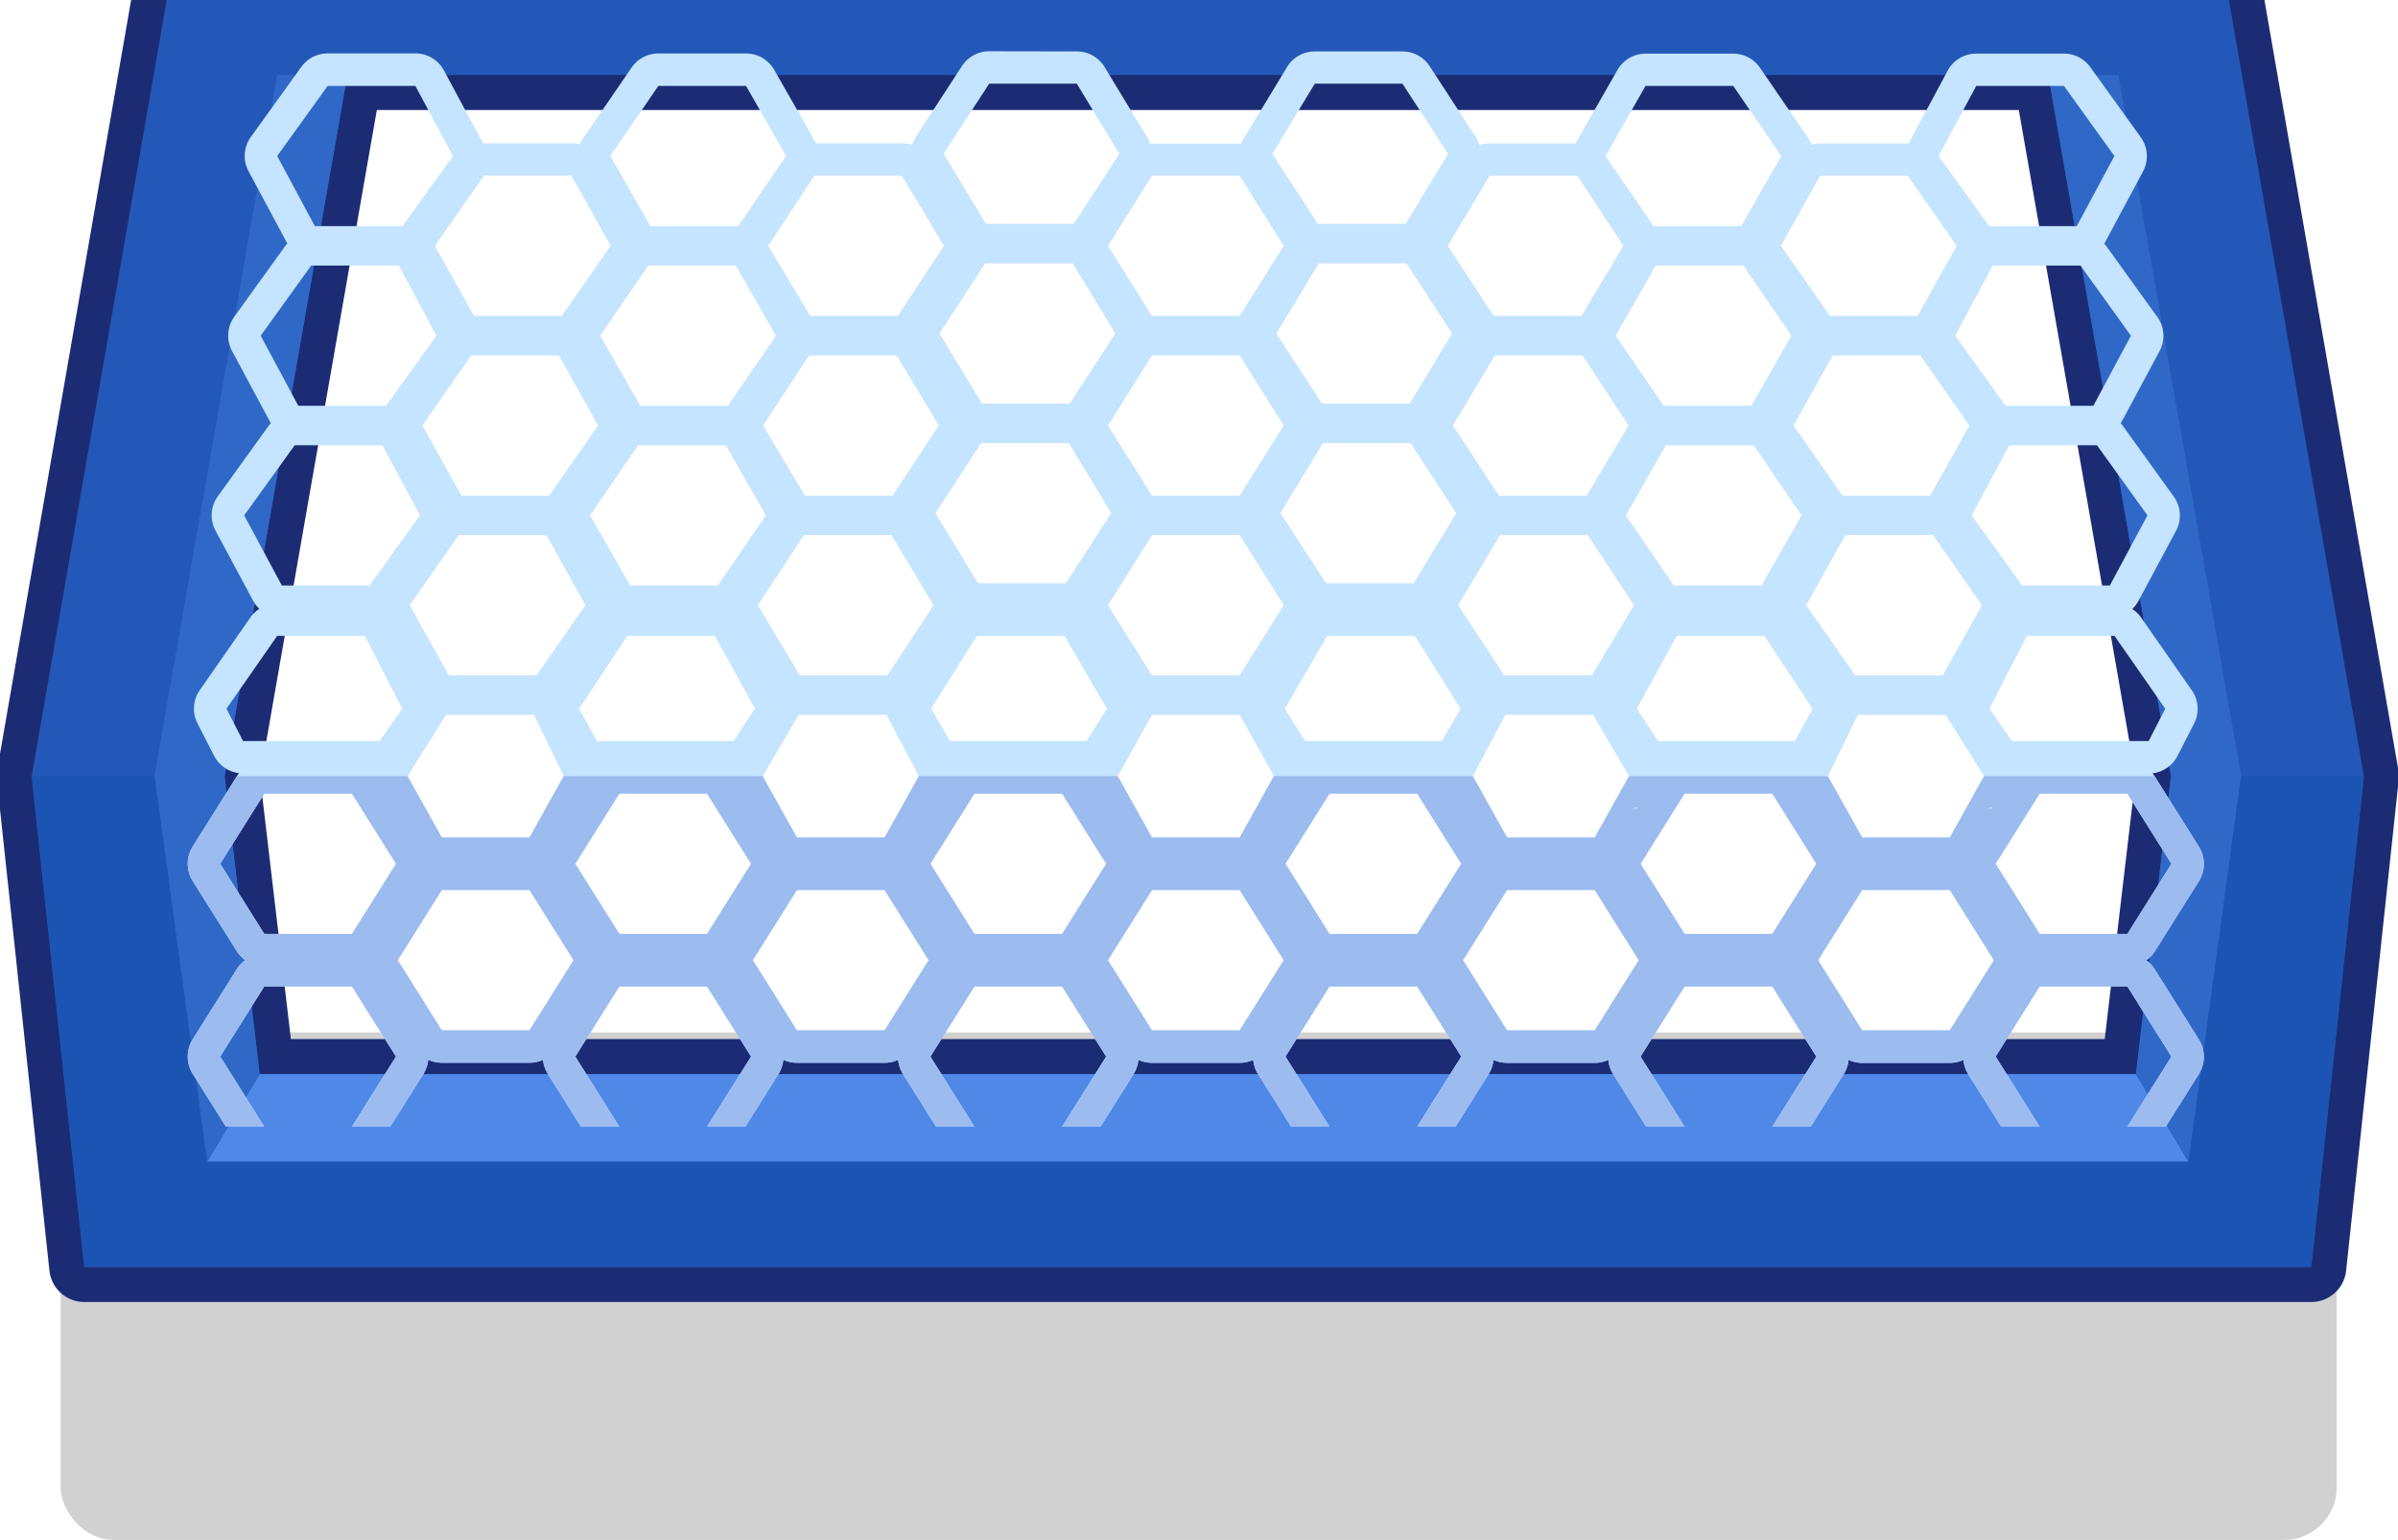 <?xml version="1.0" encoding="UTF-8" standalone="no"?>
<svg
   xmlns:dc="http://purl.org/dc/elements/1.1/"
   xmlns:cc="http://creativecommons.org/ns#"
   xmlns:rdf="http://www.w3.org/1999/02/22-rdf-syntax-ns#"
   xmlns:svg="http://www.w3.org/2000/svg"
   xmlns="http://www.w3.org/2000/svg"
   xmlns:sodipodi="http://sodipodi.sourceforge.net/DTD/sodipodi-0.dtd"
   xmlns:inkscape="http://www.inkscape.org/namespaces/inkscape"
   inkscape:version="1.0 (4035a4fb49, 2020-05-01)"
   sodipodi:docname="goal_blue_2.svg"
   id="svg14118"
   version="1.1"
   viewBox="0 0 1.812 1.164"
   height="1.164mm"
   width="1.812mm">
  <defs
     id="defs14112" />
  <sodipodi:namedview
     inkscape:document-rotation="0"
     inkscape:object-paths="true"
     inkscape:snap-midpoints="true"
     inkscape:snap-intersection-paths="true"
     inkscape:snap-smooth-nodes="true"
     inkscape:window-maximized="1"
     inkscape:window-y="-8"
     inkscape:window-x="-8"
     inkscape:window-height="1057"
     inkscape:window-width="1920"
     showgrid="false"
     inkscape:current-layer="g11727"
     inkscape:document-units="mm"
     inkscape:cy="3.493767"
     inkscape:cx="3.391949"
     inkscape:zoom="90.509668"
     inkscape:pageshadow="2"
     inkscape:pageopacity="0.0"
     borderopacity="1.0"
     bordercolor="#666666"
     pagecolor="#ffffff"
     id="base" />
  <g
     transform="translate(268.344,-96.567)"
     id="layer1"
     inkscape:groupmode="layer"
     inkscape:label="Layer 1">
    <g
       style="stroke-width:20"
       transform="matrix(0.05,0,0,0.05,-267.134,161.449)"
       id="g11727">
      <rect
         style="opacity:1;fill:#000000;fill-opacity:0.18;fill-rule:nonzero;stroke:none;stroke-width:1.587;stroke-linecap:butt;stroke-linejoin:round;stroke-miterlimit:4;stroke-dasharray:none;stroke-dashoffset:0;stroke-opacity:1;paint-order:markers stroke fill"
         id="rect11680"
         width="34.396"
         height="7.673"
         x="-23.283"
         y="-1282.033"
         ry="0.794" />
      <path
         inkscape:connector-curvature="0"
         style="color:#000000;font-style:normal;font-variant:normal;font-weight:normal;font-stretch:normal;font-size:medium;line-height:normal;font-family:sans-serif;font-variant-ligatures:normal;font-variant-position:normal;font-variant-caps:normal;font-variant-numeric:normal;font-variant-alternates:normal;font-feature-settings:normal;text-indent:0;text-align:start;text-decoration:none;text-decoration-line:none;text-decoration-style:solid;text-decoration-color:#000000;letter-spacing:normal;word-spacing:normal;text-transform:none;writing-mode:lr-tb;direction:ltr;text-orientation:mixed;dominant-baseline:auto;baseline-shift:baseline;text-anchor:start;white-space:normal;shape-padding:0;clip-rule:nonzero;display:inline;overflow:visible;visibility:visible;opacity:1;isolation:auto;mix-blend-mode:normal;color-interpolation:sRGB;color-interpolation-filters:linearRGB;solid-color:#000000;solid-opacity:1;vector-effect:none;fill:#1c2c74;fill-opacity:1;fill-rule:nonzero;stroke:none;stroke-width:80;stroke-linecap:butt;stroke-linejoin:round;stroke-miterlimit:4;stroke-dasharray:none;stroke-dashoffset:0;stroke-opacity:1;color-rendering:auto;image-rendering:auto;shape-rendering:auto;text-rendering:auto;enable-background:accumulate"
         d="m -77.512,-4904.48 a 2,2 0 0 0 -1.414,0.586 l -4,4 a 2,2 0 0 0 -0.557,1.072 l -8,46 a 2,2 0 0 0 -0.018,0.555 l 3,28 a 2,2 0 0 0 1.988,1.787 h 127 a 2,2 0 0 0 1.988,-1.787 l 3,-28 a 2,2 0 0 0 -0.018,-0.555 l -8,-46 a 2,2 0 0 0 -0.557,-1.072 l -4,-4 a 2,2 0 0 0 -1.414,-0.586 z m 7.682,14 h 93.639 l 6.66,38.057 -1.76,14.943 H -74.732 l -1.76,-14.943 z"
         transform="scale(0.265)"
         id="path11469" />
      <path
         inkscape:connector-curvature="0"
         style="fill:#2458b8;fill-opacity:1;stroke:none;stroke-width:20px;stroke-linecap:butt;stroke-linejoin:miter;stroke-opacity:1"
         d="m -77.512,-4902.48 -4,4 -8,46 3,28 h 127 l 3,-28 -8,-46 -4,-4 z m 6,10 h 97 l 7,40 -2,17 h -107 l -2,-17 z"
         id="path11423"
         transform="scale(0.265)" />
      <path
         inkscape:connector-curvature="0"
         style="fill:#5088e8;fill-opacity:1;stroke:none;stroke-width:20px;stroke-linecap:butt;stroke-linejoin:miter;stroke-opacity:1"
         d="m -77.512,-4902.48 -4,4 h 117 l -4,-4 z m 1,67 -3,5 h 113 l -3,-5 z"
         transform="scale(0.265)"
         id="path11425" />
      <path
         inkscape:connector-curvature="0"
         style="fill:#3068c8;fill-opacity:1;stroke:none;stroke-width:20px;stroke-linecap:butt;stroke-linejoin:miter;stroke-opacity:1"
         d="m -75.512,-4892.48 -7,40 3,22 3,-5 -2,-17 7,-40 z m 101,0 7,40 -2,17 3,5 3,-22 -7,-40 z"
         transform="scale(0.265)"
         id="path11427" />
      <path
         inkscape:connector-curvature="0"
         style="opacity:1;fill:#1c54b4;fill-opacity:1;fill-rule:nonzero;stroke:none;stroke-width:80;stroke-linecap:butt;stroke-linejoin:round;stroke-miterlimit:4;stroke-dasharray:none;stroke-dashoffset:0;stroke-opacity:1;paint-order:markers stroke fill"
         d="m -89.512,-4852.48 3,28 h 127 l 3,-28 h -7 l -3,22 h -113 l -3,-22 z"
         id="rect11433"
         transform="scale(0.265)" />
      <path
         transform="scale(0.265)"
         inkscape:connector-curvature="0"
         style="color:#000000;font-style:normal;font-variant:normal;font-weight:normal;font-stretch:normal;font-size:medium;line-height:normal;font-family:sans-serif;font-variant-ligatures:normal;font-variant-position:normal;font-variant-caps:normal;font-variant-numeric:normal;font-variant-alternates:normal;font-feature-settings:normal;text-indent:0;text-align:start;text-decoration:none;text-decoration-line:none;text-decoration-style:solid;text-decoration-color:#000000;letter-spacing:normal;word-spacing:normal;text-transform:none;writing-mode:lr-tb;direction:ltr;text-orientation:mixed;dominant-baseline:auto;baseline-shift:baseline;text-anchor:start;white-space:normal;shape-padding:0;clip-rule:nonzero;display:inline;overflow:visible;visibility:visible;opacity:1;isolation:auto;mix-blend-mode:normal;color-interpolation:sRGB;color-interpolation-filters:linearRGB;solid-color:#000000;solid-opacity:1;vector-effect:none;fill:#c4e4ff;fill-opacity:1;fill-rule:nonzero;stroke:none;stroke-width:74;stroke-linecap:butt;stroke-linejoin:round;stroke-miterlimit:4;stroke-dasharray:none;stroke-dashoffset:0;stroke-opacity:1;paint-order:markers stroke fill;color-rendering:auto;image-rendering:auto;shape-rendering:auto;text-rendering:auto;enable-background:accumulate"
         d="m -34.91,-4893.83 a 1.85,1.85 0 0 0 -1.551,0.842 l -2.602,4 a 1.85,1.85 0 0 0 -0.229,0.506 1.85,1.85 0 0 0 -0.594,-0.098 h -4.902 a 1.85,1.85 0 0 0 -0.096,-0.193 l -2.287,-4 a 1.85,1.85 0 0 0 -1.605,-0.932 h -5 a 1.85,1.85 0 0 0 -1.527,0.805 l -2.738,4 a 1.85,1.85 0 0 0 -0.199,0.385 1.85,1.85 0 0 0 -0.486,-0.065 h -5 a 1.85,1.85 0 0 0 -0.061,0 1.85,1.85 0 0 0 -0.07,-0.154 l -2.145,-4 a 1.85,1.85 0 0 0 -1.631,-0.975 h -5 a 1.85,1.85 0 0 0 -1.502,0.768 l -2.881,4 a 1.85,1.85 0 0 0 -0.129,1.957 l 2.146,4 a 1.85,1.85 0 0 0 0.07,0.117 1.85,1.85 0 0 0 -0.148,0.178 l -2.881,4 a 1.85,1.85 0 0 0 -0.129,1.957 l 2.146,4 a 1.85,1.85 0 0 0 0.07,0.117 1.85,1.85 0 0 0 -0.148,0.176 l -2.881,4 a 1.85,1.85 0 0 0 -0.129,1.957 l 2.146,4 a 1.85,1.85 0 0 0 0.348,0.457 1.85,1.85 0 0 0 -0.5,0.486 l -2.893,4.154 a 1.85,1.85 0 0 0 -0.129,1.9 l 0.947,1.846 a 1.85,1.85 0 0 0 1.422,0.99 1.85,1.85 0 0 0 -0.131,0.182 l -2.512,4 a 1.85,1.85 0 0 0 0,1.969 l 2.512,4 a 1.85,1.85 0 0 0 0.486,0.516 1.85,1.85 0 0 0 -0.486,0.516 l -2.512,4 a 1.85,1.85 0 0 0 0,1.969 l 1.893,3.014 H -76.25 l -2.512,-4 2.512,-4 h 5 l 2.512,4 -2.512,4 h 2.186 l 1.893,-3.014 a 1.85,1.85 0 0 0 0.271,-0.805 1.85,1.85 0 0 0 0.775,0.17 h 5 a 1.85,1.85 0 0 0 0.775,-0.17 1.85,1.85 0 0 0 0.271,0.807 l 1.891,3.012 H -56 l -2.512,-4 2.512,-4 h 5 l 2.512,4 -2.512,4 h 2.188 l 1.891,-3.012 a 1.85,1.85 0 0 0 0.271,-0.805 1.85,1.85 0 0 0 0.775,0.17 h 5 a 1.85,1.85 0 0 0 0.775,-0.17 1.85,1.85 0 0 0 0.271,0.807 l 1.891,3.01 h 2.188 l -2.512,-4 2.512,-4 h 5 l 2.512,4 -2.512,4 h 2.188 l 1.891,-3.01 a 1.85,1.85 0 0 0 0.271,-0.805 1.85,1.85 0 0 0 0.775,0.17 h 5 a 1.85,1.85 0 0 0 0.775,-0.17 1.85,1.85 0 0 0 0.271,0.807 l 1.889,3.008 H -15.5 l -2.512,-4 2.512,-4 h 5 l 2.512,4 -2.512,4 h 2.189 l 1.889,-3.008 a 1.85,1.85 0 0 0 0.271,-0.805 1.85,1.85 0 0 0 0.775,0.17 h 5 a 1.85,1.85 0 0 0 0.775,-0.17 1.85,1.85 0 0 0 0.271,0.807 l 1.887,3.006 H 4.75 l -2.512,-4 2.512,-4 h 5 l 2.512,4 -2.512,4 h 2.191 l 1.887,-3.006 a 1.85,1.85 0 0 0 0.271,-0.805 1.85,1.85 0 0 0 0.775,0.17 h 5 a 1.85,1.85 0 0 0 0.775,-0.17 1.85,1.85 0 0 0 0.271,0.807 l 1.887,3.004 H 25 l -2.512,-4 2.512,-4 h 5 l 2.512,4 -2.512,4 h 2.191 l 1.887,-3.004 a 1.85,1.85 0 0 0 0,-1.969 l -2.512,-4 a 1.85,1.85 0 0 0 -0.486,-0.516 1.85,1.85 0 0 0 0.486,-0.516 l 2.512,-4 a 1.85,1.85 0 0 0 0,-1.969 l -2.512,-4 a 1.85,1.85 0 0 0 -0.133,-0.182 1.85,1.85 0 0 0 1.424,-0.99 l 0.947,-1.846 a 1.85,1.85 0 0 0 -0.129,-1.9 l -2.893,-4.154 a 1.85,1.85 0 0 0 -0.502,-0.486 1.85,1.85 0 0 0 0.35,-0.457 l 2.145,-4 a 1.85,1.85 0 0 0 -0.129,-1.955 l -2.879,-4 a 1.85,1.85 0 0 0 -0.148,-0.178 1.85,1.85 0 0 0 0.07,-0.117 l 2.145,-4 a 1.85,1.85 0 0 0 -0.129,-1.955 l -2.879,-4 a 1.85,1.85 0 0 0 -0.148,-0.178 1.85,1.85 0 0 0 0.07,-0.117 l 2.145,-4 a 1.85,1.85 0 0 0 -0.129,-1.953 l -2.879,-4.002 a 1.85,1.85 0 0 0 -1.502,-0.77 h -5 a 1.85,1.85 0 0 0 -1.631,0.975 l -2.145,4 a 1.85,1.85 0 0 0 -0.07,0.152 1.85,1.85 0 0 0 -0.061,0 h -5 a 1.85,1.85 0 0 0 -0.486,0.068 1.85,1.85 0 0 0 -0.201,-0.387 l -2.74,-4 a 1.85,1.85 0 0 0 -1.525,-0.805 h -5 a 1.85,1.85 0 0 0 -1.605,0.932 l -2.285,4 a 1.85,1.85 0 0 0 -0.094,0.191 h -4.904 a 1.85,1.85 0 0 0 -0.594,0.1 1.85,1.85 0 0 0 -0.229,-0.508 l -2.602,-4 a 1.85,1.85 0 0 0 -1.551,-0.842 h -5 a 1.85,1.85 0 0 0 -1.582,0.891 l -2.424,4 a 1.85,1.85 0 0 0 -0.168,0.365 1.85,1.85 0 0 0 -0.111,0 h -5 a 1.85,1.85 0 0 0 -0.109,0 1.85,1.85 0 0 0 -0.17,-0.365 l -2.424,-4 a 1.85,1.85 0 0 0 -1.582,-0.891 z m 0,1.85 h 5 l 2.424,4 -2.604,4 h -5 l -2.422,-4 z m 18.57,0 h 5 l 2.602,4 -2.422,4 h -5 l -2.604,-4 z m -56.293,0.125 h 5 l 2.145,4 -2.879,4 h -5 l -2.146,-4 z m 18.857,0 h 5 l 2.287,4 -2.738,4 h -5 l -2.287,-4 z m 56.299,0 h 5 l 2.74,4 -2.287,4 h -5 l -2.738,-4 z m 18.859,0 h 5 l 2.879,4 -2.145,4 h -5 l -2.879,-4 z m -85.109,5.125 h 5 l 2.232,4 -2.793,4 h -5 l -2.232,-4 z m 18.842,0 h 5 l 2.396,4 -2.627,4 h -5 l -2.396,-4 z m 19.26,0 h 5 l 2.512,4 -2.512,4 h -5 l -2.512,-4 z m 19.26,0 h 5 l 2.627,4 -2.396,4 h -5 l -2.629,-4 z m 18.842,0 h 5 l 2.791,4 -2.23,4 h -5 l -2.793,-4 z m -47.617,5 h 5 l 2.424,4 -2.602,4 h -5 l -2.424,-4 z m 19.029,0 h 5 l 2.604,4 -2.424,4 h -5 l -2.602,-4 z m -57.463,0.125 h 5 l 2.145,4 -2.879,4 h -5 l -2.146,-4 z m 19.221,0 h 5 l 2.285,4 -2.738,4 h -5 l -2.285,-4 z m 57.457,0 h 5 l 2.738,4 -2.285,4 h -5 l -2.738,-4 z m 19.221,0 h 5 l 2.879,4 -2.145,4 h -5 l -2.879,-4 z m -86.768,5.125 h 5 l 2.232,4 -2.793,4 h -5 l -2.232,-4 z m 19.262,0 h 5 l 2.398,4 -2.629,4 h -5 l -2.396,-4 z m 19.557,0 h 5 l 2.512,4 -2.512,4 h -5 l -2.512,-4 z m 19.555,0 h 5 l 2.629,4 -2.396,4 H -5.838 l -2.629,-4 z m 19.264,0 h 5 l 2.793,4 -2.232,4 h -5 l -2.793,-4 z m -48.562,5 h 5 l 2.422,4 -2.602,4 h -5 l -2.424,-4 z m 19.488,0 h 5 l 2.602,4 -2.422,4 h -5 l -2.602,-4 z m -58.635,0.125 h 5 l 2.145,4 -2.879,4 h -5 l -2.146,-4 z m 19.582,0 h 5 l 2.287,4 -2.74,4 h -5 l -2.285,-4 z m 58.617,0 h 5 l 2.738,4 -2.287,4 h -5 l -2.738,-4 z m 19.582,0 h 5 l 2.879,4 -2.145,4 h -5 l -2.879,-4 z m -88.428,5.125 h 5 l 2.232,4 -2.793,4 h -5 l -2.232,-4 z m 19.684,0 h 5 l 2.396,4 -2.629,4 h -5 l -2.396,-4 z m 19.854,0 h 5 l 2.512,4 -2.512,4 h -5 l -2.512,-4 z m 19.854,0 h 5 l 2.629,4 -2.396,4 h -5 l -2.629,-4 z m 19.684,0 h 5 l 2.793,4 -2.232,4 h -5 l -2.793,-4 z m -89.428,5.75 h 5 l 2.131,4.154 -1.285,1.846 h -7.791 l -0.947,-1.846 z m 19.967,0 h 5 l 2.277,4.154 -1.221,1.846 h -7.791 l -1.012,-1.846 z m 19.932,0 h 5 l 2.42,4.154 -1.158,1.846 h -7.791 l -1.076,-1.846 z m 19.984,0 h 5 l 2.605,4.154 -1.076,1.846 h -7.791 l -1.158,-1.846 z m 19.932,0 h 5 l 2.746,4.154 -1.012,1.846 H 3.242 l -1.221,-1.846 z m 19.967,0 h 5 l 2.893,4.154 -0.947,1.846 h -7.791 l -1.287,-1.846 z m -90.146,4.5 h 5 l 1.709,3.5 -1.953,3.5 h -5 l -1.955,-3.5 z m 20.107,0 h 5 l 1.852,3.5 -1.953,3.5 h -5 l -1.955,-3.5 z m 20.148,0 h 5 l 1.953,3.5 -1.953,3.5 h -5 l -1.955,-3.5 z m 20.148,0 h 5 l 2.057,3.5 h -0.002 l -1.953,3.5 h -5 l -1.955,-3.5 h 0.002 z m 20.105,0 h 5 l 2.201,3.5 h -0.002 l -1.953,3.5 h -5 l -1.955,-3.5 h 0.002 z m -90.879,4.5 h 5 l 2.512,4 -2.512,4 h -5 l -2.512,-4 z m 20.25,0 h 5 l 2.512,4 -2.512,4 h -5 l -2.512,-4 z m 20.25,0 h 5 l 2.512,4 -2.512,4 h -5 l -2.512,-4 z m 20.25,0 h 5 l 2.512,4 -2.512,4 h -5 l -2.512,-4 z m 20.25,0 h 5 l 2.512,4 -2.512,4 h -5 l -2.512,-4 z m 20.25,0 h 5 l 2.512,4 -2.512,4 h -5 l -2.512,-4 z m -22.924,0.781 -0.045,0.068 H 1.58 a 1.85,1.85 0 0 0 0.496,-0.068 z m 20.25,0 -0.045,0.068 H 21.83 a 1.85,1.85 0 0 0 0.496,-0.068 z m -88.451,4.719 h 5 l 2.512,4 -2.512,4 h -5 l -2.512,-4 z m 20.25,0 h 5 l 2.512,4 -2.512,4 h -5 l -2.512,-4 z m 20.25,0 h 5 l 2.512,4 -2.512,4 h -5 l -2.512,-4 z m 20.25,0 h 5 l 2.512,4 -2.512,4 h -5 l -2.512,-4 z m 20.25,0 h 5 l 2.512,4 -2.512,4 h -5 l -2.512,-4 z"
         id="path11271" />
      <path
         id="path14707"
         d="m -77.805,-4852.48 a 1.85,1.85 0 0 0 -0.012,0.018 l -2.512,4 a 1.85,1.85 0 0 0 0,1.969 l 2.512,4 a 1.85,1.85 0 0 0 0.486,0.516 1.85,1.85 0 0 0 -0.486,0.516 l -2.512,4 a 1.85,1.85 0 0 0 0,1.969 l 1.893,3.014 H -76.25 l -2.512,-4 2.512,-4 h 5 l 2.512,4 -2.512,4 h 2.186 l 1.893,-3.014 a 1.85,1.85 0 0 0 0.271,-0.805 1.85,1.85 0 0 0 0.775,0.17 h 5 a 1.85,1.85 0 0 0 0.775,-0.17 1.85,1.85 0 0 0 0.271,0.807 l 1.891,3.012 H -56 l -2.512,-4 2.512,-4 h 5 l 2.512,4 -2.512,4 h 2.188 l 1.891,-3.012 a 1.85,1.85 0 0 0 0.271,-0.805 1.85,1.85 0 0 0 0.775,0.17 h 5 a 1.85,1.85 0 0 0 0.775,-0.17 1.85,1.85 0 0 0 0.271,0.807 l 1.891,3.01 h 2.188 l -2.512,-4 2.512,-4 h 5 l 2.512,4 -2.512,4 h 2.188 l 1.891,-3.01 a 1.85,1.85 0 0 0 0.271,-0.805 1.85,1.85 0 0 0 0.775,0.17 h 5 a 1.85,1.85 0 0 0 0.775,-0.17 1.85,1.85 0 0 0 0.271,0.807 l 1.889,3.008 H -15.5 l -2.512,-4 2.512,-4 h 5 l 2.512,4 -2.512,4 h 2.189 l 1.889,-3.008 a 1.85,1.85 0 0 0 0.271,-0.805 1.85,1.85 0 0 0 0.775,0.17 h 5 a 1.85,1.85 0 0 0 0.775,-0.17 1.85,1.85 0 0 0 0.271,0.807 l 1.887,3.006 H 4.75 l -2.512,-4 2.512,-4 h 5 l 2.512,4 -2.512,4 h 2.191 l 1.887,-3.006 a 1.85,1.85 0 0 0 0.271,-0.805 1.85,1.85 0 0 0 0.775,0.17 h 5 a 1.85,1.85 0 0 0 0.775,-0.17 1.85,1.85 0 0 0 0.271,0.807 l 1.887,3.004 H 25 l -2.512,-4 2.512,-4 h 5 l 2.512,4 -2.512,4 h 2.191 l 1.887,-3.004 a 1.85,1.85 0 0 0 0,-1.969 l -2.512,-4 a 1.85,1.85 0 0 0 -0.486,-0.516 1.85,1.85 0 0 0 0.486,-0.516 l 2.512,-4 a 1.85,1.85 0 0 0 0,-1.969 l -2.512,-4 a 1.85,1.85 0 0 0 -0.02,-0.027 h -9.717 -0.002 l -1.953,3.5 h -5 l -1.955,-3.5 H 1.58 1.578 l -1.953,3.5 h -5 l -1.955,-3.5 H -18.672 l -1.953,3.5 h -5 l -1.955,-3.5 h -11.342 l -1.953,3.5 h -5 l -1.955,-3.5 h -11.342 l -1.953,3.5 h -5 l -1.955,-3.5 z m 1.555,1 h 5 l 2.512,4 -2.512,4 h -5 l -2.512,-4 z m 20.25,0 h 5 l 2.512,4 -2.512,4 h -5 l -2.512,-4 z m 20.25,0 h 5 l 2.512,4 -2.512,4 h -5 l -2.512,-4 z m 20.25,0 h 5 l 2.512,4 -2.512,4 h -5 l -2.512,-4 z m 20.25,0 h 5 l 2.512,4 -2.512,4 h -5 l -2.512,-4 z m 20.25,0 h 5 l 2.512,4 -2.512,4 h -5 l -2.512,-4 z m -22.924,0.781 -0.045,0.068 H 1.58 a 1.85,1.85 0 0 0 0.496,-0.068 z m 20.25,0 -0.045,0.068 H 21.83 a 1.85,1.85 0 0 0 0.496,-0.068 z m -88.451,4.719 h 5 l 2.512,4 -2.512,4 h -5 l -2.512,-4 z m 20.25,0 h 5 l 2.512,4 -2.512,4 h -5 l -2.512,-4 z m 20.25,0 h 5 l 2.512,4 -2.512,4 h -5 l -2.512,-4 z m 20.25,0 h 5 l 2.512,4 -2.512,4 h -5 l -2.512,-4 z m 20.25,0 h 5 l 2.512,4 -2.512,4 h -5 l -2.512,-4 z"
         style="opacity:1;fill:#9cbcf0;fill-opacity:1;fill-rule:nonzero;stroke:none;stroke-width:80;stroke-linecap:butt;stroke-linejoin:round;stroke-miterlimit:4;stroke-dasharray:none;stroke-dashoffset:0;stroke-opacity:1;paint-order:markers stroke fill"
         inkscape:connector-curvature="0"
         transform="scale(0.265)" />
    </g>
  </g>
</svg>
